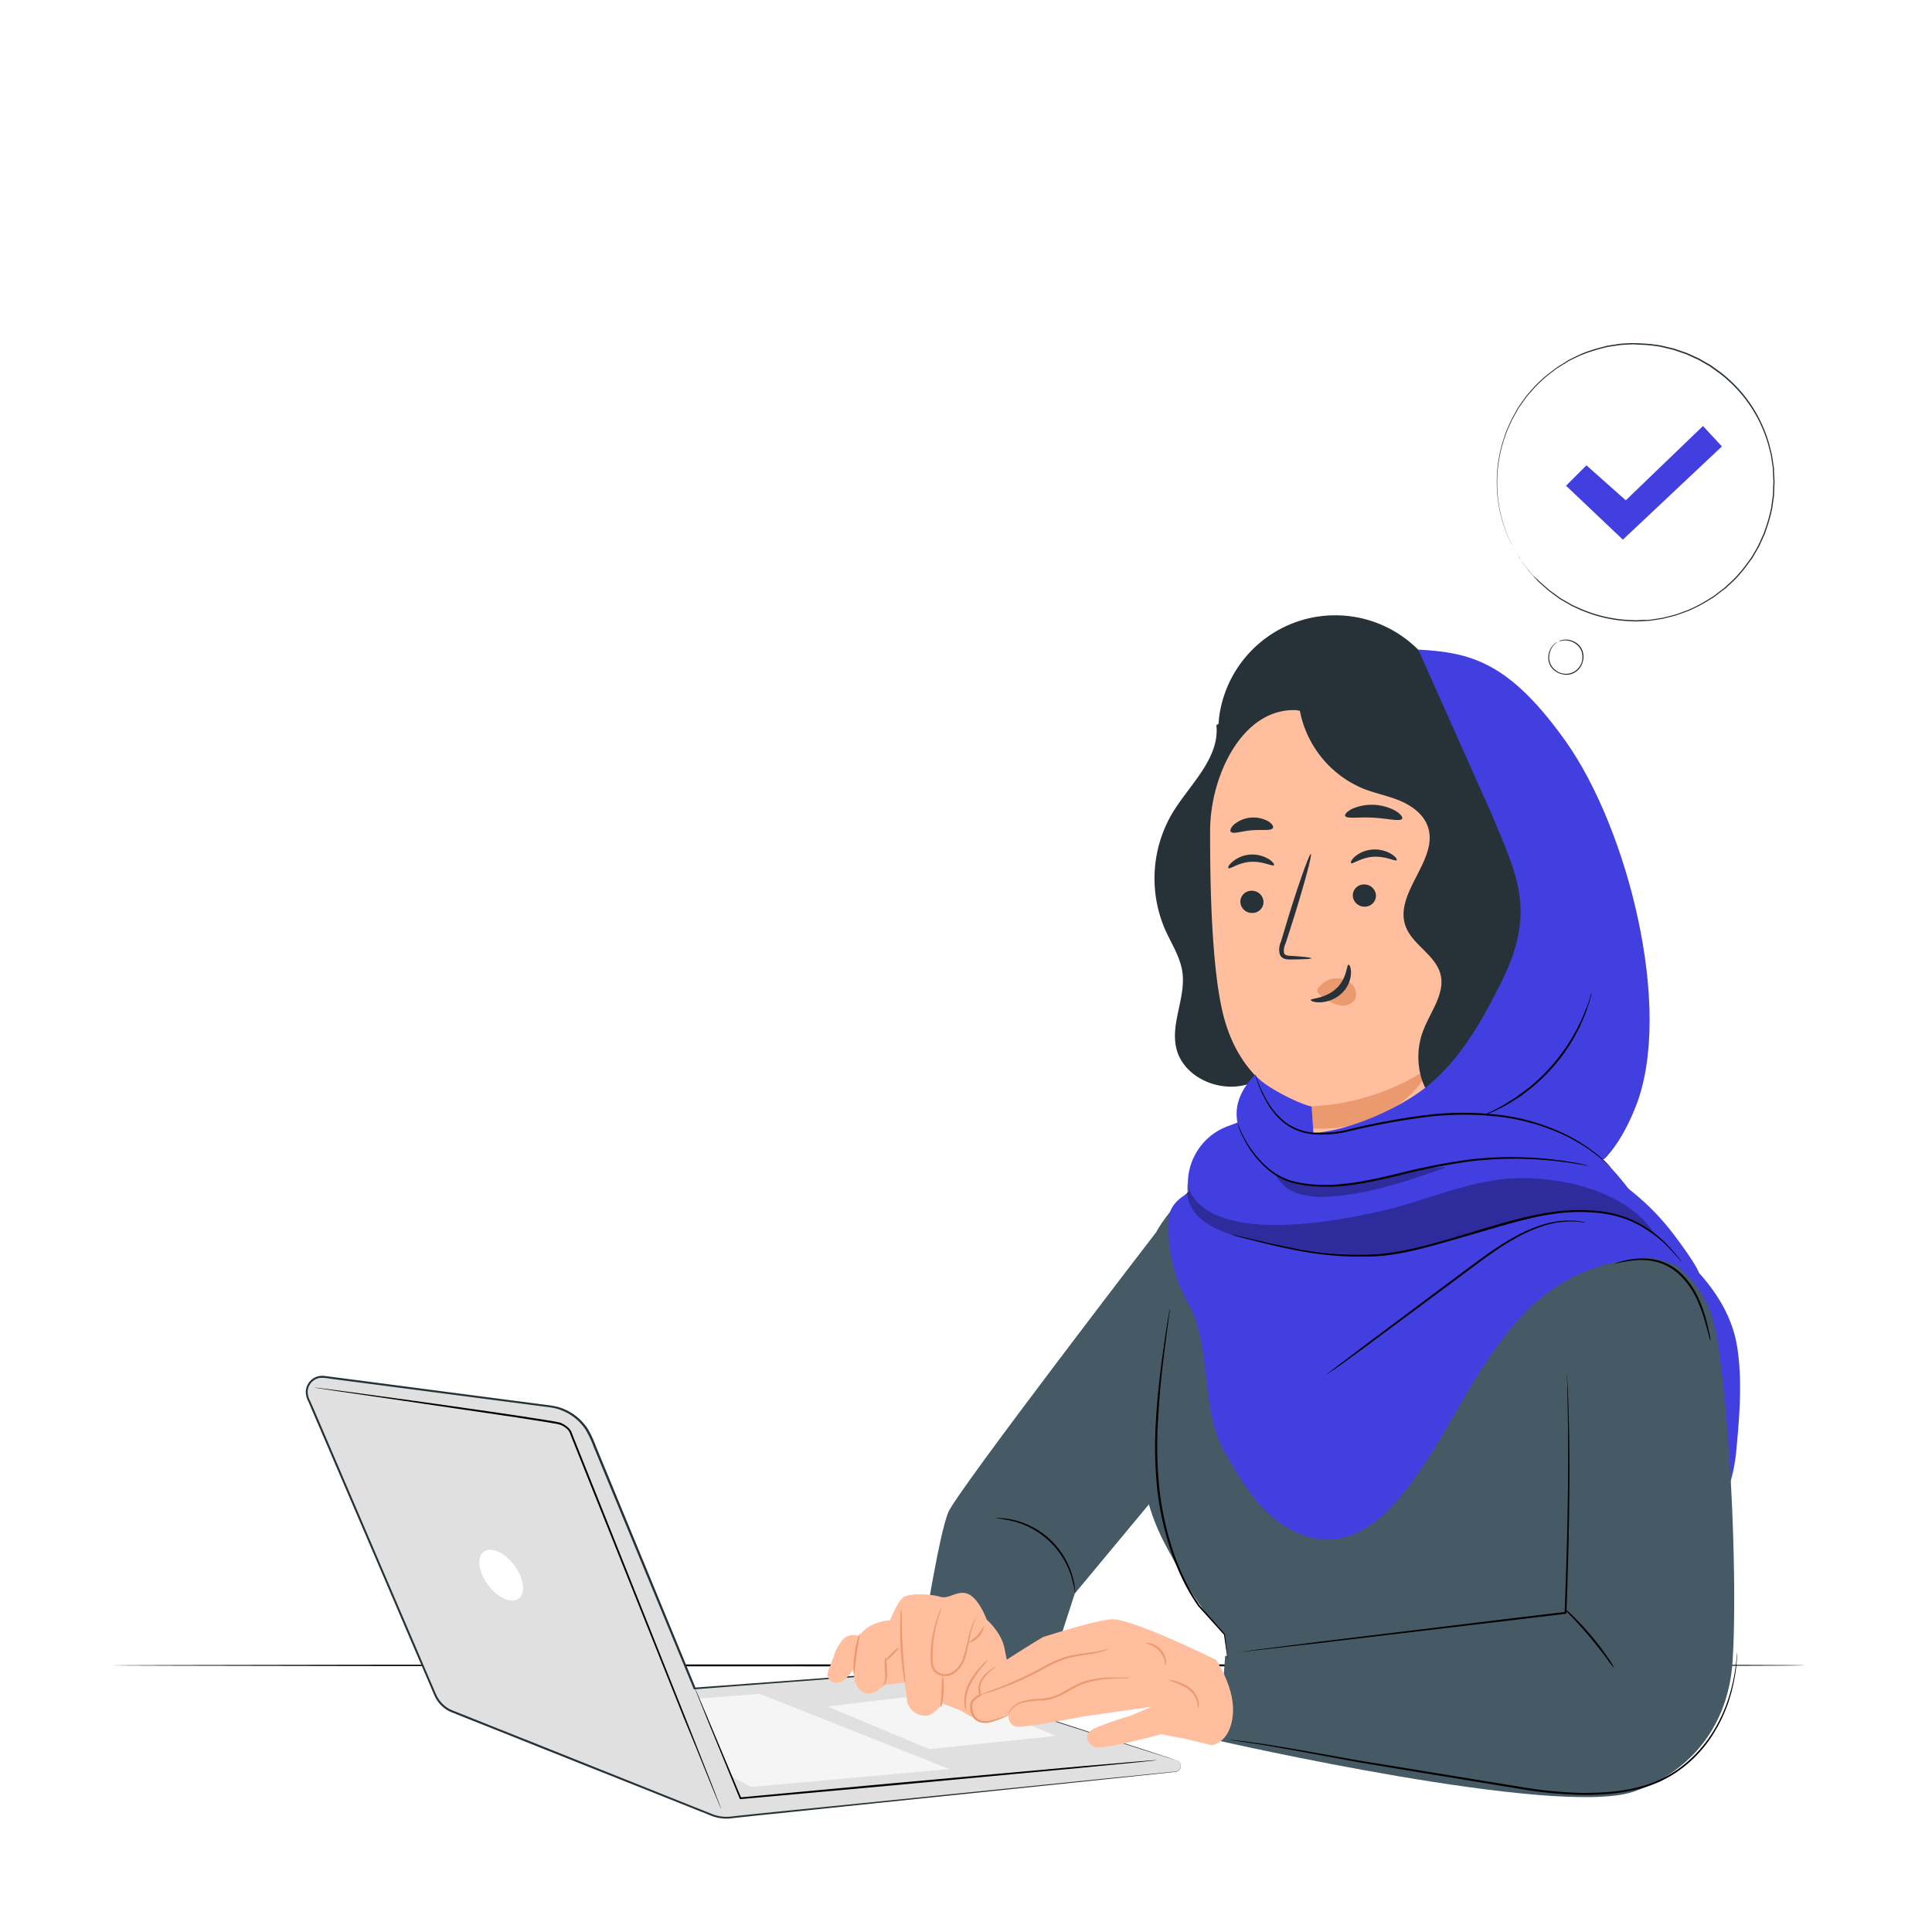 <svg class="animated" id="freepik_stories-online-test" xmlns="http://www.w3.org/2000/svg" viewBox="0 0 500 500" version="1.1" xmlns:xlink="http://www.w3.org/1999/xlink" xmlns:svgjs="http://svgjs.com/svgjs"><style>svg#freepik_stories-online-test:not(.animated) .animable {opacity: 0;}svg#freepik_stories-online-test.animated #freepik--Screen--inject-262 {animation: 1s 1 forwards cubic-bezier(.36,-0.01,.5,1.38) slideRight;animation-delay: 0s;}svg#freepik_stories-online-test.animated #freepik--speech-bubble--inject-262 {animation: 1.5s Infinite  linear floating;animation-delay: 0s;}            @keyframes slideRight {                0% {                    opacity: 0;                    transform: translateX(30px);                }                100% {                    opacity: 1;                    transform: translateX(0);                }            }                    @keyframes floating {                0% {                    opacity: 1;                    transform: translateY(0px);                }                50% {                    transform: translateY(-10px);                }                100% {                    opacity: 1;                    transform: translateY(0px);                }            }        .animator-hidden { display: none; }</style><g id="freepik--Table--inject-262" class="animable" style="transform-origin: 248.055px 431px;"><path d="M467.25,431c0,.14-98.15.26-219.18.26S28.86,431.09,28.86,431s98.13-.26,219.21-.26S467.25,430.8,467.25,431Z" id="el1li6y8hs5ce" class="animable" style="transform-origin: 248.055px 431px;"></path></g><g id="freepik--Screen--inject-262" class="animable animator-active animator-hidden" style="transform-origin: 210.045px 207.34px;"><rect x="81.59" y="77.23" width="256.81" height="260.52" style="fill: rgb(255, 255, 255); transform-origin: 209.995px 207.49px;" id="ellyn45u3kfie" class="animable"></rect><path d="M338.4,337.75s0-.12,0-.32,0-.52,0-.92c0-.81,0-2,0-3.6,0-3.18,0-7.87-.05-14,0-12.24-.07-30.18-.12-53-.05-45.57-.13-110.65-.23-188.68l.45.45-256.78.07h0l.52-.52c0,95.47,0,184.9-.07,260.51l-.45-.44,186.06.22,52.21.12,13.78.05,3.55,0h.9l.31,0h-1.16l-3.5,0-13.7.05-52.1.12-186.35.22h-.45v-.45c0-75.61,0-165-.07-260.51v-.52h.55l256.78.07h.46v.45c-.1,78.15-.18,143.32-.23,189-.06,22.78-.1,40.68-.12,52.9,0,6.08,0,10.75-.06,13.91,0,1.56,0,2.75,0,3.55v.89A1.71,1.71,0,0,1,338.4,337.75Z" style="fill: rgb(38, 50, 56); transform-origin: 210.045px 207.34px;" id="elouy1zynywp" class="animable"></path><path d="M101.75,119.72v6.91h-1.29V120.8H99v-1.08Z" id="elr1iuz5qkgp" class="animable" style="transform-origin: 100.375px 123.175px;"></path><path d="M103.08,125.88a.81.81,0,1,1,1.62,0,.81.81,0,1,1-1.62,0Z" id="el9vqde2ndme9" class="animable" style="transform-origin: 103.89px 125.88px;"></path><path d="M187.86,91.79a3.72,3.72,0,1,1,3.72,3.55A3.54,3.54,0,0,1,187.86,91.79Zm6.15,0a2.43,2.43,0,1,0-2.43,2.43A2.36,2.36,0,0,0,194,91.79Z" id="ellpk41r4h8k" class="animable" style="transform-origin: 191.576px 91.622px;"></path><path d="M202.8,88.34v6.91h-1.05l-3.81-4.68v4.68h-1.28V88.34h1.06L201.53,93V88.34Z" id="elm7zn7x2nqq" class="animable" style="transform-origin: 199.73px 91.795px;"></path><path d="M204.66,88.34h1.28v5.82h3.62v1.09h-4.9Z" id="el7st5phaxqmi" class="animable" style="transform-origin: 207.11px 91.795px;"></path><path d="M210.57,88.34h1.28v6.91h-1.28Z" id="elzxccs7oakh" class="animable" style="transform-origin: 211.21px 91.795px;"></path><path d="M219.86,88.34v6.91H218.8L215,90.57v4.68h-1.27V88.34h1.06L218.59,93V88.34Z" id="elmd8a3ftqeua" class="animable" style="transform-origin: 216.795px 91.795px;"></path><path d="M226.9,94.17v1.08h-5.19V88.34h5v1.07H223v1.8h3.34v1.05H223v1.91Z" id="elcn5cqyfivdj" class="animable" style="transform-origin: 224.305px 91.795px;"></path><path d="M232.45,89.42h-2.29V88.34H236v1.08h-2.29v5.83h-1.29Z" id="elcn41z40vn05" class="animable" style="transform-origin: 233.08px 91.795px;"></path><path d="M242.18,94.17v1.08H237V88.34h5v1.07h-3.76v1.8h3.33v1.05h-3.33v1.91Z" id="elvfgjv0h40g" class="animable" style="transform-origin: 239.59px 91.795px;"></path><path d="M243,94.52l.45-1a3.85,3.85,0,0,0,2.28.76c1.08,0,1.53-.39,1.53-.9,0-1.49-4.11-.51-4.11-3.08,0-1.12.89-2.06,2.79-2.06a4.34,4.34,0,0,1,2.3.61l-.41,1a3.79,3.79,0,0,0-1.9-.55c-1.07,0-1.5.42-1.5.94,0,1.47,4.09.51,4.09,3.05,0,1.11-.9,2-2.79,2A4.5,4.5,0,0,1,243,94.52Z" id="elj7502gp6nos" class="animable" style="transform-origin: 245.76px 91.767px;"></path><path d="M251.12,89.42h-2.29V88.34h5.86v1.08H252.4v5.83h-1.28Z" id="elgvvbs10gepk" class="animable" style="transform-origin: 251.76px 91.795px;"></path><path d="M133.75,150.08h-3.46l-.68,1.6h-1.32l3.11-6.91h1.26l3.12,6.91h-1.34Zm-.43-1-1.3-3-1.29,3Z" id="elcojw37l3bxu" class="animable" style="transform-origin: 132.035px 148.225px;"></path><circle cx="98.92" cy="92.43" r="2.81" id="elnikgcu8jh68" class="animable" style="transform-origin: 98.92px 92.43px;"></circle><circle cx="107.43" cy="92.43" r="2.81" id="elutjlvs4hvw8" class="animable" style="transform-origin: 107.43px 92.43px;"></circle><circle cx="115.94" cy="92.43" r="2.81" id="elo29w0y5x8x" class="animable" style="transform-origin: 115.94px 92.43px;"></circle><path d="M338.4,106.33c0,.14-57.2.26-127.75.26s-127.76-.12-127.76-.26,57.19-.26,127.76-.26S338.4,106.19,338.4,106.33Z" id="elsb3m6y3tgyp" class="animable" style="transform-origin: 210.645px 106.33px;"></path><path d="M310.32,125.65c0,.14-44.53.26-99.45.26s-99.47-.12-99.47-.26,44.53-.26,99.47-.26S310.32,125.5,310.32,125.65Z" id="el8rvbl6dwamj" class="animable" style="transform-origin: 210.86px 125.65px;"></path><path d="M188.16,132.41c0,.14-17,.26-38,.26s-38.06-.12-38.06-.26,17-.26,38.06-.26S188.16,132.26,188.16,132.41Z" id="el6jrq79ybmhm" class="animable" style="transform-origin: 150.13px 132.41px;"></path><path d="M123,152.77h-9.11v-9.11H123Zm-8.11-1H122v-7.11h-7.11Z" id="elwk6w7vtaptg" class="animable" style="transform-origin: 118.445px 148.215px;"></path><path d="M135.36,167.1c0,1.18-.93,1.87-2.71,1.87h-3.43v-6.91h3.23c1.66,0,2.55.7,2.55,1.8a1.65,1.65,0,0,1-.89,1.52A1.71,1.71,0,0,1,135.36,167.1Zm-4.86-4V165h1.82c.88,0,1.39-.31,1.39-.94s-.51-1-1.39-1Zm3.56,3.9c0-.69-.52-1-1.49-1H130.5v2h2.07C133.54,168,134.06,167.66,134.06,167Z" id="el4q09aamtg6b" class="animable" style="transform-origin: 132.291px 165.515px;"></path><path d="M123,170.07h-9.11V161H123Zm-8.11-1H122V162h-7.11Z" id="elznvl4k18w1b" class="animable" style="transform-origin: 118.445px 165.535px;"></path><path d="M128.72,182.81a3.74,3.74,0,0,1,6.44-2.4l-.83.78a2.44,2.44,0,0,0-1.85-.81,2.43,2.43,0,1,0,0,4.86,2.42,2.42,0,0,0,1.85-.82l.83.79a3.74,3.74,0,0,1-6.44-2.4Z" id="el5fsw07kqwlx" class="animable" style="transform-origin: 131.94px 182.81px;"></path><path d="M123,187.36h-9.11v-9.11H123Zm-8.11-1H122v-7.11h-7.11Z" id="eldbo593euh6m" class="animable" style="transform-origin: 118.445px 182.805px;"></path><path d="M129.22,196.65h3c2.24,0,3.77,1.38,3.77,3.45s-1.53,3.46-3.77,3.46h-3Zm3,5.82a2.37,2.37,0,1,0,0-4.73H130.5v4.73Z" id="elplfbmuz8z2s" class="animable" style="transform-origin: 132.605px 200.105px;"></path><path d="M123,204.66h-9.11v-9.11H123Zm-8.11-1H122v-7.11h-7.11Z" id="elu3tvihyfuc8" class="animable" style="transform-origin: 118.445px 200.105px;"></path><path d="M210.86,148.22c0,.14-15,.26-33.56.26s-33.57-.12-33.57-.26,15-.26,33.57-.26S210.86,148.07,210.86,148.22Z" id="elqzo7p2k9h9" class="animable" style="transform-origin: 177.295px 148.22px;"></path><path d="M303.26,165.51c0,.15-35.72.26-79.76.26s-79.77-.11-79.77-.26,35.71-.26,79.77-.26S303.26,165.37,303.26,165.51Z" id="elnwl0ou3ig9i" class="animable" style="transform-origin: 223.495px 165.51px;"></path><path d="M165.68,200.1c0,.14-4.91.26-11,.26s-11-.12-11-.26,4.91-.26,11-.26S165.68,200,165.68,200.1Z" id="elr554onqi3di" class="animable" style="transform-origin: 154.68px 200.1px;"></path><path d="M223.49,182.81c0,.14-17.85.26-39.88.26s-39.88-.12-39.88-.26,17.85-.26,39.88-.26S223.49,182.66,223.49,182.81Z" id="elmyec4n5n5l" class="animable" style="transform-origin: 183.61px 182.81px;"></path><path d="M102,224.72v1.08h-5.1v-.86l2.75-2.6c.67-.64.79-1.05.79-1.43,0-.64-.44-1-1.29-1a1.94,1.94,0,0,0-1.61.72l-.9-.69a3.19,3.19,0,0,1,2.62-1.15c1.5,0,2.47.76,2.47,2a2.79,2.79,0,0,1-1.14,2.18l-1.85,1.76Z" id="eldx6slp6imi" class="animable" style="transform-origin: 99.32px 222.293px;"></path><path d="M102.75,225.05a.81.81,0,1,1,1.62,0,.81.81,0,1,1-1.62,0Z" id="el11x56o98ytdr" class="animable" style="transform-origin: 103.56px 225.05px;"></path><path d="M131.33,249.25h-3.45l-.68,1.6h-1.33l3.11-6.91h1.27l3.12,6.91H132Zm-.42-1-1.3-3-1.3,3Z" id="elblu509mmkck" class="animable" style="transform-origin: 129.62px 247.395px;"></path><path d="M307.9,224.82c0,.14-44.53.26-99.45.26S109,225,109,224.82s44.52-.26,99.46-.26S307.9,224.68,307.9,224.82Z" id="elw6raj0al9xn" class="animable" style="transform-origin: 208.45px 224.82px;"></path><path d="M185.75,231.58c0,.14-17,.26-38.06.26s-38.06-.12-38.06-.26,17-.26,38.06-.26S185.75,231.43,185.75,231.58Z" id="elfh5odrg72i" class="animable" style="transform-origin: 147.69px 231.58px;"></path><path d="M120.54,252h-9.11v-9.11h9.11Zm-8.11-1h7.11v-7.11h-7.11Z" id="ely7i8mft6rbm" class="animable" style="transform-origin: 115.985px 247.445px;"></path><path d="M132.94,266.27c0,1.18-.93,1.87-2.7,1.87H126.8v-6.91H130c1.66,0,2.55.7,2.55,1.8a1.67,1.67,0,0,1-.89,1.52A1.7,1.7,0,0,1,132.94,266.27Zm-4.85-4v1.91h1.81c.89,0,1.39-.32,1.39-.95s-.5-1-1.39-1Zm3.56,3.9c0-.69-.52-1-1.49-1h-2.07v2h2.07C131.13,267.14,131.65,266.83,131.65,266.14Z" id="eldw2fk94t7g" class="animable" style="transform-origin: 129.871px 264.685px;"></path><path d="M120.54,269.24h-9.11v-9.11h9.11Zm-8.11-1h7.11v-7.11h-7.11Z" id="eltyh136dncvj" class="animable" style="transform-origin: 115.985px 264.685px;"></path><path d="M126.31,282a3.52,3.52,0,0,1,3.7-3.55,3.48,3.48,0,0,1,2.73,1.15l-.82.78a2.46,2.46,0,0,0-1.85-.81,2.43,2.43,0,1,0,0,4.86,2.43,2.43,0,0,0,1.85-.82l.82.79a3.73,3.73,0,0,1-6.43-2.4Z" id="el5wjx7vra85h" class="animable" style="transform-origin: 129.525px 282.003px;"></path><path d="M120.54,286.53h-9.11v-9.11h9.11Zm-8.11-1h7.11v-7.11h-7.11Z" id="elszy3t243j2i" class="animable" style="transform-origin: 115.985px 281.975px;"></path><path d="M126.8,295.82h3c2.24,0,3.77,1.38,3.77,3.46s-1.53,3.45-3.77,3.45h-3Zm3,5.83a2.38,2.38,0,1,0,0-4.74h-1.67v4.74Z" id="elyi1ejdiqsen" class="animable" style="transform-origin: 130.185px 299.275px;"></path><path d="M120.54,303.83h-9.11v-9.11h9.11Zm-8.11-1h7.11v-7.11h-7.11Z" id="el2ed22la17u" class="animable" style="transform-origin: 115.985px 299.275px;"></path><path d="M208.45,247.39c0,.14-15,.26-33.57.26s-33.57-.12-33.57-.26,15-.26,33.57-.26S208.45,247.25,208.45,247.39Z" id="eli8nzy4gn2f" class="animable" style="transform-origin: 174.88px 247.39px;"></path><path d="M300.84,264.68c0,.15-35.71.26-79.76.26s-79.77-.11-79.77-.26,35.71-.26,79.77-.26S300.84,264.54,300.84,264.68Z" id="el3crufz6dpx" class="animable" style="transform-origin: 221.075px 264.68px;"></path><path d="M163.27,299.27c0,.15-4.92.26-11,.26s-11-.11-11-.26,4.92-.26,11-.26S163.27,299.13,163.27,299.27Z" id="elo3grg38v3fr" class="animable" style="transform-origin: 152.27px 299.27px;"></path><path d="M221.08,282c0,.14-17.86.26-39.88.26s-39.89-.12-39.89-.26,17.86-.26,39.89-.26S221.08,281.83,221.08,282Z" id="elrl1buehm1f" class="animable" style="transform-origin: 181.195px 282px;"></path><path d="M285.66,323H244.49a12.63,12.63,0,0,1-12.63-12.64h0a12.63,12.63,0,0,1,12.63-12.63h41.17a12.63,12.63,0,0,1,12.63,12.63h0A12.63,12.63,0,0,1,285.66,323Z" style="fill: rgb(66, 63, 224); transform-origin: 265.075px 310.365px;" id="elcd0c4kmra5" class="animable"></path><path d="M254.77,307.36v6.87h-1.31L250,310.06v4.17h-1.57v-6.87h1.31l3.41,4.17v-4.17Z" style="fill: rgb(255, 255, 255); transform-origin: 251.6px 310.795px;" id="elue1g8ys4ac" class="animable"></path><path d="M261.71,313v1.28h-5.32v-6.87h5.19v1.28H258v1.49h3.19v1.23H258V313Z" style="fill: rgb(255, 255, 255); transform-origin: 259.05px 310.845px;" id="elnqge0fqbq2" class="animable"></path><path d="M267.23,314.23l-1.66-2.38-1.63,2.38h-1.82l2.54-3.49-2.41-3.38h1.8l1.58,2.23,1.55-2.23h1.72l-2.4,3.32,2.57,3.55Z" style="fill: rgb(255, 255, 255); transform-origin: 265.595px 310.795px;" id="el2qa8jjohsdi" class="animable"></path><path d="M271,308.66h-2.2v-1.3h6v1.3h-2.2v5.57H271Z" style="fill: rgb(255, 255, 255); transform-origin: 271.8px 310.795px;" id="ellouasywkmns" class="animable"></path><path d="M283.49,313.71a.51.51,0,0,1-.42-.23.5.5,0,0,1,.14-.69l3.19-2.13a.34.34,0,0,0,.16-.3.35.35,0,0,0-.17-.3l-3.16-1.87a.5.5,0,0,1,.51-.86l3.16,1.86a1.37,1.37,0,0,1,.06,2.31l-3.19,2.12A.51.51,0,0,1,283.49,313.71Z" style="fill: rgb(255, 255, 255); transform-origin: 285.276px 310.487px;" id="elf8tllw538xd" class="animable"></path><path d="M112.76,169.91c-.3-.3,1.63-2.73,4.32-5.43s5.12-4.62,5.43-4.32-1.63,2.74-4.32,5.43S113.07,170.22,112.76,169.91Z" style="fill: rgb(66, 63, 224); transform-origin: 117.636px 165.036px;" id="el94pb0m9kowt" class="animable"></path><path d="M124.17,170.86c-.3.31-2.89-1.79-5.78-4.68s-5-5.47-4.68-5.78,2.9,1.79,5.78,4.68S124.48,170.56,124.17,170.86Z" style="fill: rgb(66, 63, 224); transform-origin: 118.939px 165.63px;" id="elznhho5mn2vb" class="animable"></path><path d="M110.57,252.44c-.31-.31,1.63-2.74,4.32-5.43s5.12-4.62,5.43-4.32-1.63,2.73-4.33,5.43S110.87,252.74,110.57,252.44Z" style="fill: rgb(66, 63, 224); transform-origin: 115.445px 247.565px;" id="eljqsdf13npe" class="animable"></path><path d="M122,253.39c-.31.3-2.89-1.79-5.78-4.68s-5-5.48-4.68-5.78,2.89,1.79,5.78,4.68S122.28,253.08,122,253.39Z" style="fill: rgb(66, 63, 224); transform-origin: 116.767px 248.16px;" id="el5ffmjfniq66" class="animable"></path></g><g id="freepik--Character--inject-262" class="animable" style="transform-origin: 264.737px 314.947px;"><path d="M304.52,455.54,234.31,433a1.62,1.62,0,0,0-.58-.07l-54,4c-9.49-23-21.38-51.75-26.79-64.88A13.29,13.29,0,0,0,142.36,364l-58.48-7.64a4,4,0,0,0-4.17,5.52l32.93,76.79a8,8,0,0,0,4.7,4.4l66.89,26.69a9.93,9.93,0,0,0,4.82.64l4.28-.47h0c14.82-1.55,88-9,110.89-11.4A1.52,1.52,0,0,0,304.52,455.54Z" style="fill: rgb(224, 224, 224); transform-origin: 192.53px 413.398px;" id="elryka08lr8cs" class="animable"></path><path d="M304.52,455.54a1.55,1.55,0,0,1,1,1,1.58,1.58,0,0,1-.49,1.67,1.82,1.82,0,0,1-1.1.38l-1.32.14-16.43,1.74-60.44,6.29-20,2.08-10.65,1.1-5.47.59a10.59,10.59,0,0,1-5.61-.65l-44.74-17.82-11.95-4.77-6.09-2.42-3.07-1.22c-.51-.22-1-.4-1.55-.63a7.82,7.82,0,0,1-1.48-.86,8.44,8.44,0,0,1-2.28-2.55c-.56-1-.92-2.05-1.38-3.08l-2.67-6.21q-2.69-6.24-5.41-12.61c-7.27-17-14.81-34.52-22.52-52.5l-1.06-2.47a5.49,5.49,0,0,1-.67-2.68,4.28,4.28,0,0,1,3.49-3.95c.23-.05.47,0,.71-.07l.69.05,1.32.18,2.63.34,5.24.68L113.9,360l20.2,2.64,5,.65c1.65.25,3.3.36,5,.75a13.65,13.65,0,0,1,8,5.72,26.33,26.33,0,0,1,2.09,4.44q.92,2.24,1.84,4.46l3.63,8.81,7.08,17.16c4.62,11.22,9.07,22,13.3,32.26l-.22-.14,52.62-3.89,1.46-.11a2.07,2.07,0,0,1,.77.14l.69.23L238,434l5.32,1.71L253.35,439l17.7,5.71,24.75,8,6.5,2.13c1.47.48,2.22.74,2.22.74s-.76-.22-2.24-.68l-6.52-2.06L271,444.9l-17.71-5.66L243.19,436l-5.32-1.7-2.73-.87a5.22,5.22,0,0,0-1.34-.35l-1.46.11-52.61,4h-.15l-.07-.15c-4.24-10.25-8.69-21-13.33-32.24l-7.09-17.16q-1.8-4.36-3.64-8.81c-.61-1.48-1.23-3-1.84-4.46a26.24,26.24,0,0,0-2.05-4.35,13.12,13.12,0,0,0-7.67-5.5c-1.56-.38-3.24-.5-4.88-.74l-5-.65-20.21-2.63-20.68-2.7-5.25-.68-2.63-.35a9.39,9.39,0,0,0-2.56-.16,3.77,3.77,0,0,0-3.06,3.47,4.94,4.94,0,0,0,.63,2.45L81.34,365l22.51,52.51q2.73,6.36,5.4,12.61c.9,2.08,1.78,4.15,2.67,6.21.45,1,.84,2.1,1.36,3a7.76,7.76,0,0,0,2.14,2.39,7.42,7.42,0,0,0,1.39.81c.48.21,1,.4,1.52.61l3.07,1.23,6.08,2.43,12,4.77,44.72,17.87a10.09,10.09,0,0,0,5.4.63l5.48-.59,10.65-1.08,20-2,60.46-6.13,16.44-1.65,1.32-.12a1.79,1.79,0,0,0,1.06-.35,1.52,1.52,0,0,0,.49-1.59,1.4,1.4,0,0,0-.64-.84C304.64,455.59,304.52,455.55,304.52,455.54Z" style="fill: rgb(38, 50, 56); transform-origin: 192.365px 413.348px;" id="eldifkxl3kf36" class="animable"></path><polygon points="214.16 441.64 240.49 452.66 273.3 449.24 245.71 437.85 214.16 441.64" style="fill: rgb(245, 245, 245); transform-origin: 243.73px 445.255px;" id="elqkkv2vljurs" class="animable"></polygon><polygon points="194.31 462.47 245.71 457.83 196.63 438.37 180.85 439.56 189.19 459.68 194.31 462.47" style="fill: rgb(245, 245, 245); transform-origin: 213.28px 450.42px;" id="elgraddlbdax" class="animable"></polygon><path d="M299.43,455.51l-.35.06-1.05.13-4,.41-14.86,1.45-49,4.57-38.52,3.48-.16,0-.06-.15-8.53-20.81-2.34-5.82q-.39-1-.6-1.53a5.2,5.2,0,0,1-.19-.54s.09.17.25.51l.66,1.51,2.45,5.77c2.1,5,5.1,12.15,8.7,20.75l-.22-.14,38.51-3.57,49.05-4.42L294,455.91l4-.32,1.05-.07Z" id="eltg6qbqupb6" class="animable" style="transform-origin: 239.6px 451.185px;"></path><path d="M81.41,359.14l.44,0,1.3.15,5,.65,18.34,2.5c7.74,1.08,17,2.38,27.19,3.89l7.84,1.21,2,.34c.33.05.68.13,1,.21.17,0,.35.07.52.12a6.69,6.69,0,0,1,2.25,1.49,3.1,3.1,0,0,1,.61.95l.39,1c2.09,5.22,4.25,10.63,6.47,16.16,8.84,22.15,16.83,42.21,22.63,56.75,2.87,7.25,5.19,13.13,6.81,17.21.78,2,1.39,3.6,1.82,4.7.2.52.35.92.46,1.22a3.07,3.07,0,0,1,.14.42,4.09,4.09,0,0,1-.19-.4l-.51-1.21-1.91-4.65c-1.65-4.08-4-9.93-7-17.16L154.33,388c-2.22-5.53-4.38-10.94-6.47-16.16l-.39-1a2.65,2.65,0,0,0-.51-.8,4.91,4.91,0,0,0-1.59-1.15,4.47,4.47,0,0,0-.46-.19l-.48-.12c-.32-.07-.64-.14-1-.19l-2-.35-7.84-1.23-27.16-4-18.32-2.67-5-.74-1.29-.21Z" id="elw9tbwrjf1" class="animable" style="transform-origin: 134.015px 413.625px;"></path><path d="M133.1,405.11c2.5,3.35,3,7.2,1.13,8.6s-5.43-.17-7.93-3.52-3-7.19-1.13-8.6S130.6,401.77,133.1,405.11Z" style="fill: rgb(255, 255, 255); transform-origin: 129.7px 407.649px;" id="elr3civuv8j0h" class="animable"></path><path d="M449.48,348c-3.35-19-24.36-30.45-31.3-36.77l10.43,13.95a227.66,227.66,0,0,1,6,67.32c-.14,2.47.13,5.8,1.89,6.15a2.45,2.45,0,0,0,1.76-.55c6.16-3.95,10.16-13,11.05-22.32S451,356.79,449.48,348Z" style="fill: rgb(66, 63, 224); transform-origin: 434.257px 354.944px;" id="el30nhnpd0wvl" class="animable"></path><path d="M434.1,326.72c-1-1.91-.59-8-6-1.64l-.35-2.38L394.32,297l-74.51,3.87c-7.15.45-17.89,12.83-20.57,18-2.2,19.23-2.64,36.3-2.64,36.3s-2.56,21.38,0,31.49,5.59,13.76,9.55,21.62A67.45,67.45,0,0,0,316.89,423l3.48,27,77.84,7,35.63-2s-3.19-53.25-3.19-54.19c0-.44,4.45-10.72,9.23-21.63C448,360.51,443.42,344.74,434.1,326.72Z" style="fill: rgb(69, 90, 100); transform-origin: 369.773px 377px;" id="elzs3bea8pzlg" class="animable"></path><path d="M238.62,423.57c.39,0,4.28-26.29,6.83-32.26,2.4-5.63,53.79-72.45,53.79-72.45l12.1,39-5.19,20.86-28,33.69-7.91,24.42Z" style="fill: rgb(69, 90, 100); transform-origin: 274.98px 377.845px;" id="elmrjqex1aki" class="animable"></path><path d="M444.46,346.7c-3.69-23.39-21.91-22.37-21.91-22.37l-18.11,31.51V421l-87.37,7.56-1.62,21.94s87.05,19.9,107.16,13.23c13.31-4.41,24.55-15.54,25.78-33.73S448.16,370.1,444.46,346.7Z" style="fill: rgb(69, 90, 100); transform-origin: 382.134px 394.71px;" id="ell7t7fwvzxt" class="animable"></path><path d="M278.24,412.37a42.25,42.25,0,0,0-1-4.42A21.3,21.3,0,0,0,262,393.64a42.9,42.9,0,0,0-4.48-.76,5.22,5.22,0,0,1,1.24,0,18.56,18.56,0,0,1,3.33.44,20.72,20.72,0,0,1,15.45,14.56,18.16,18.16,0,0,1,.64,3.3A4.82,4.82,0,0,1,278.24,412.37Z" id="elvf5jf61wgzp" class="animable" style="transform-origin: 267.887px 402.607px;"></path><path d="M320.06,427.66a2.41,2.41,0,0,1,.38-.07l1.11-.16,4.28-.57,15.77-2,52-6.32,11.56-1.38-.23.25c.67-17.72,1-33.34.88-44.53,0-5.59-.12-10.08-.19-13.17,0-1.52-.07-2.71-.09-3.54v-.92c0-.21,0-.31,0-.32a1.64,1.64,0,0,1,0,.32c0,.23,0,.53.06.91,0,.84.1,2,.17,3.55.13,3.08.27,7.57.35,13.17.18,11.19-.06,26.83-.71,44.54v.22l-.22,0-11.56,1.39-52.05,6.17-15.78,1.81-4.3.46-1.12.11Z" id="ells1rfjh18ot" class="animable" style="transform-origin: 363.114px 391.295px;"></path><path d="M449.58,427.66a2,2,0,0,1,0,.4c0,.28,0,.67-.06,1.16a41.92,41.92,0,0,1-.51,4.45,46.32,46.32,0,0,1-1.71,6.89,39.78,39.78,0,0,1-4.08,8.46,33.38,33.38,0,0,1-7.67,8.42,30.53,30.53,0,0,1-11.76,5.61,50.46,50.46,0,0,1-7,1.17,71.73,71.73,0,0,1-7.38.28A106.12,106.12,0,0,1,394,463.06l-29.51-4.85-12.87-2.14L340.41,454c-6.83-1.28-12.37-2.25-16.21-2.83l-4.43-.65-1.15-.16a1.76,1.76,0,0,1-.39-.08l.39,0,1.16.12c1,.11,2.52.28,4.45.55,3.85.52,9.4,1.44,16.25,2.67l11.19,2,12.88,2.09,29.51,4.82A105.44,105.44,0,0,0,409.42,464c2.5,0,4.94-.07,7.33-.26a49.21,49.21,0,0,0,6.92-1.14,30.17,30.17,0,0,0,11.62-5.5,33.2,33.2,0,0,0,7.62-8.27,39.92,39.92,0,0,0,4.11-8.36,47.8,47.8,0,0,0,1.79-6.82c.33-1.91.53-3.41.6-4.43l.12-1.16A2.94,2.94,0,0,1,449.58,427.66Z" id="eljipq51c54p" class="animable" style="transform-origin: 383.91px 446.083px;"></path><path d="M317.7,429.27a2,2,0,0,1-.08-.41c-.05-.31-.12-.72-.19-1.22-.16-1.12-.39-2.68-.67-4.66l0,.07-6.62-7.33h0a50.42,50.42,0,0,1-3.49-5.76,65.43,65.43,0,0,1-3.06-7,77.17,77.17,0,0,1-4-16.71,104,104,0,0,1-.43-18.59c.31-5.7.9-10.82,1.46-15.1s1.09-7.73,1.47-10.12l.45-2.74c.05-.29.09-.52.13-.71a.81.81,0,0,1,.06-.24,1.08,1.08,0,0,1,0,.24c0,.2,0,.43-.08.72-.09.68-.2,1.6-.35,2.76-.32,2.39-.79,5.85-1.31,10.14S300,362,299.69,367.7a106.74,106.74,0,0,0,.46,18.49,78.28,78.28,0,0,0,3.92,16.62,64.44,64.44,0,0,0,3,6.93,51.8,51.8,0,0,0,3.41,5.74l0,0,6.53,7.42,0,0v0l.54,4.67c.05.51.09.92.13,1.23A1.33,1.33,0,0,1,317.7,429.27Z" id="eljlgfi91m51e" class="animable" style="transform-origin: 308.322px 384.01px;"></path><path d="M417.75,431.7a20.2,20.2,0,0,1-1.81-2.33c-1.09-1.47-2.62-3.47-4.41-5.6s-3.48-4-4.73-5.32a20.92,20.92,0,0,1-2-2.2,13.89,13.89,0,0,1,2.24,1.94,64.83,64.83,0,0,1,4.87,5.25,67.85,67.85,0,0,1,4.31,5.71A14.72,14.72,0,0,1,417.75,431.7Z" id="el5ku1sn7eeup" class="animable" style="transform-origin: 411.275px 423.975px;"></path><path d="M260,426.78c-.74-4.27-4.63-7.6-4.63-7.6s-1.86-5.2-4.64-6.57-5,1.37-7.42.63-7.61-.93-9.28,0-3.71,6.12-3.71,6.12a11.28,11.28,0,0,0-4.82,1.3,9.11,9.11,0,0,0-3.19,2.74,3.84,3.84,0,0,0-4.24,1,11.35,11.35,0,0,0-2.23,4.06L214.52,432a3.62,3.62,0,0,0-.34,1.73,2.21,2.21,0,0,0,2.12,1.76A3.62,3.62,0,0,0,219,434.3a12.42,12.42,0,0,0,1.79-2.23l.33,2.32s.55,3.67,3.52,3.89c2.05.16,4.27-2.22,4.27-2.22l5.19-.56.74,5.19a4.94,4.94,0,0,0,4.83,3.34c1.86,0,4.26-3.15,4.26-3.15l4.83,1.85s5.56,3.9,8.16,2.6a3.59,3.59,0,0,0,1.86-4.08,14.12,14.12,0,0,0,2.59-4.27C262.07,434.76,260.78,431.05,260,426.78Z" style="fill: rgb(255, 190, 157); transform-origin: 237.873px 428.908px;" id="elc9zk296qjjt" class="animable"></path><path d="M221,433.5a18.55,18.55,0,0,1,.19-5.51,18.19,18.19,0,0,1,1.34-5.34c.14,0-.41,2.43-.83,5.42S221.19,433.5,221,433.5Z" style="fill: rgb(235, 153, 110); transform-origin: 221.715px 428.075px;" id="elcrwi33ime8p" class="animable"></path><path d="M229.11,428.62a14.83,14.83,0,0,1,.44,3.86,6.64,6.64,0,0,1-.28,2.79c-.29.7-.7,1-.73.92s.21-.39.38-1a8.73,8.73,0,0,0,.11-2.65A14.38,14.38,0,0,1,229.11,428.62Z" style="fill: rgb(235, 153, 110); transform-origin: 229.065px 432.411px;" id="elyzqnl8kro0c" class="animable"></path><path d="M232.57,426.41c.1.1-.58,1-1.53,1.92s-1.79,1.66-1.9,1.56.58-1,1.53-1.92S232.47,426.31,232.57,426.41Z" style="fill: rgb(235, 153, 110); transform-origin: 230.854px 428.15px;" id="elb05huogv5mo" class="animable"></path><path d="M233.26,416.43a18.38,18.38,0,0,1,.12,2.82c0,1.75.07,4.15.21,6.8s.35,5.05.5,6.79a16.19,16.19,0,0,1,.18,2.82,13.61,13.61,0,0,1-.54-2.78c-.25-1.73-.51-4.13-.66-6.8s-.13-5.08-.06-6.83A13.65,13.65,0,0,1,233.26,416.43Z" style="fill: rgb(235, 153, 110); transform-origin: 233.616px 426.045px;" id="el03gfsmcarkbu" class="animable"></path><path d="M252.72,418.42s-.22.5-.57,1.4a26.31,26.31,0,0,0-1.16,3.92c-.18.86-.37,1.79-.58,2.78a18.62,18.62,0,0,1-.88,3.18,7.18,7.18,0,0,1-2.11,3,4.35,4.35,0,0,1-3.84.95,3.42,3.42,0,0,1-1.8-1.06,3.66,3.66,0,0,1-.81-1.85,18.85,18.85,0,0,1-.07-3.66,31.16,31.16,0,0,1,.94-6.06,28.21,28.21,0,0,1,1.32-3.92c.19-.45.34-.79.46-1a1.46,1.46,0,0,1,.2-.34,11.3,11.3,0,0,1-.47,1.43,35.22,35.22,0,0,0-1.15,3.93,33.33,33.33,0,0,0-.82,6,19.15,19.15,0,0,0,.09,3.54,3.22,3.22,0,0,0,.7,1.6,3,3,0,0,0,1.53.9,3.86,3.86,0,0,0,3.4-.85,6.91,6.91,0,0,0,2-2.8,53,53,0,0,0,1.55-5.87,21.54,21.54,0,0,1,1.32-3.91,9.09,9.09,0,0,1,.53-1C252.62,418.52,252.7,418.41,252.72,418.42Z" style="fill: rgb(235, 153, 110); transform-origin: 246.781px 424.762px;" id="elshrjw6di99c" class="animable"></path><path d="M254.68,420.67a5.27,5.27,0,0,1-4.27,4.52,21.42,21.42,0,0,0,2.49-1.92A21.16,21.16,0,0,0,254.68,420.67Z" style="fill: rgb(235, 153, 110); transform-origin: 252.545px 422.93px;" id="el3vlwmt10xc3" class="animable"></path><path d="M243.94,433.6a12.32,12.32,0,0,1,.25,4.24,19.18,19.18,0,0,1-.53,3.74l0,.07h0a.28.28,0,0,1-.4-.18c0-.1,0-.14,0-.14s0,.05.07.09.14.08.17,0l-.06.08c0-.68.15-2.1.24-3.74A29.63,29.63,0,0,1,243.94,433.6Z" style="fill: rgb(235, 153, 110); transform-origin: 243.765px 437.641px;" id="elyeuqwbdxoq" class="animable"></path><path d="M255.71,429.46a9.85,9.85,0,0,1-1.36,1.76,25.55,25.55,0,0,0-3,4.32,11.43,11.43,0,0,0-1.4,5c0,1.35.23,2.17.14,2.19a4.55,4.55,0,0,1-.51-2.19,10.49,10.49,0,0,1,1.31-5.25,20.13,20.13,0,0,1,3.24-4.32A8.6,8.6,0,0,1,255.71,429.46Z" style="fill: rgb(235, 153, 110); transform-origin: 252.644px 436.095px;" id="elghdf2iwmbli" class="animable"></path><path d="M253.66,438.68a5.51,5.51,0,0,1,2.28-6.08c3.49-2.48,13.94-9,14.16-9s12.27-4,17.34-4.52,27.26,10.5,27.26,10.5,5.15,7.42,4.32,14.54-5.47,7.53-5.47,7.53l-6.44-1.57-6.64-1.27s-14.69,4.09-17,3.34-3.11-3.26-.61-4.62,9.69-3.49,9.69-3.49l5.53-2.34-18,2.57s-15.22,3-17,2.58-2.05-1.75-2.2-3c0,0-6.13,3-7.95,1.36S250.31,440,253.66,438.68Z" style="fill: rgb(255, 190, 157); transform-origin: 285.233px 435.652px;" id="elfrx4qfclzbu" class="animable"></path><path d="M292.51,434.3a6.26,6.26,0,0,1-1.35.07c-.86,0-2.11,0-3.65.1a28.55,28.55,0,0,0-5.33.75,17.14,17.14,0,0,0-3,1.07c-1,.46-2,1-3,1.6A23.12,23.12,0,0,1,273,439.4a11.64,11.64,0,0,1-3.19.69,24.15,24.15,0,0,0-5.34.6,6.05,6.05,0,0,0-2.9,2,8.54,8.54,0,0,0-.67,1.15s0-.13.06-.35a3.63,3.63,0,0,1,.44-.91,5.93,5.93,0,0,1,2.95-2.23,22.49,22.49,0,0,1,5.42-.73,14.59,14.59,0,0,0,6.12-2.17c1-.57,2-1.15,3.06-1.62a17,17,0,0,1,3.07-1.06,24.82,24.82,0,0,1,5.43-.65c1.56,0,2.81,0,3.68.06A7.4,7.4,0,0,1,292.51,434.3Z" style="fill: rgb(235, 153, 110); transform-origin: 276.705px 438.98px;" id="elztir4j8ff6s" class="animable"></path><path d="M287.07,426.71a1.71,1.71,0,0,1-.33.17c-.21.1-.54.23-1,.38a26.2,26.2,0,0,1-3.75.86c-1.59.28-3.51.49-5.55,1a29,29,0,0,0-6.29,2.75,76.92,76.92,0,0,1-11.52,5.22c-1.52.54-2.77.94-3.64,1.2a7.37,7.37,0,0,1-1.36.35,7.15,7.15,0,0,1,1.3-.54l3.57-1.36a90.68,90.68,0,0,0,11.4-5.33,28.27,28.27,0,0,1,6.42-2.76,50.5,50.5,0,0,1,5.62-.94,33.69,33.69,0,0,0,3.74-.69A12.77,12.77,0,0,1,287.07,426.71Z" style="fill: rgb(235, 153, 110); transform-origin: 270.35px 432.675px;" id="el0we0untgkt0f" class="animable"></path><path d="M301.68,431a6.9,6.9,0,0,1-.29-1.2,6,6,0,0,0-3.7-4.13,7.34,7.34,0,0,1-1.16-.42c0-.06.5-.12,1.28.07a5.46,5.46,0,0,1,2.63,1.61,5.4,5.4,0,0,1,1.31,2.79A2.19,2.19,0,0,1,301.68,431Z" style="fill: rgb(235, 153, 110); transform-origin: 299.172px 428.096px;" id="ell1y5lmivqbb" class="animable"></path><path d="M310,442.23a15,15,0,0,0-.15-1.68,6,6,0,0,0-2.18-3.26,13.59,13.59,0,0,0-3.61-1.87,6.32,6.32,0,0,1-1.6-.67,5.1,5.1,0,0,1,1.71.32,11.21,11.21,0,0,1,3.83,1.81,5.78,5.78,0,0,1,2.21,3.61A2.47,2.47,0,0,1,310,442.23Z" style="fill: rgb(235, 153, 110); transform-origin: 306.371px 438.49px;" id="eldjacgzvgbmo" class="animable"></path><path d="M260.94,443.83a2.7,2.7,0,0,1-.87.52,19.62,19.62,0,0,1-2.58,1,14.09,14.09,0,0,1-1.86.51,4.93,4.93,0,0,1-2.26-.23,3.12,3.12,0,0,1-1.82-1.76,4.76,4.76,0,0,1-.48-2.66,2.82,2.82,0,0,1,1-1.76,6.44,6.44,0,0,1,1.53-1l-.13.3a5,5,0,0,1,.26-3.76,7.73,7.73,0,0,1,1.89-2.29,11.67,11.67,0,0,1,1.58-1.11,2.11,2.11,0,0,1,.63-.31c.05.07-.81.57-2,1.65a8,8,0,0,0-1.72,2.25,4.61,4.61,0,0,0-.16,3.43l.06.19-.19.1c-.94.49-2.07,1.21-2.18,2.39a4.39,4.39,0,0,0,.42,2.37,2.64,2.64,0,0,0,1.52,1.52,4.58,4.58,0,0,0,2,.26,17.39,17.39,0,0,0,1.82-.43c1.11-.31,2-.62,2.6-.84A4.73,4.73,0,0,1,260.94,443.83Z" style="fill: rgb(235, 153, 110); transform-origin: 255.991px 438.591px;" id="elj9yrvxysr4" class="animable"></path><path d="M338.42,241.54c-2.17-21.66-6.76-43.22-5.81-65L314.8,187.66c.89,8.62-6.86,15.3-11.35,22.7a33.24,33.24,0,0,0-1.93,30.19c1.6,3.6,3.87,7,4.46,10.9,1,6.58-3.07,13.27-1.57,19.76,1.72,7.47,10.86,11.57,18.23,9.47s12.65-9,14.82-16.31S339.18,249.17,338.42,241.54Z" style="fill: rgb(38, 50, 56); transform-origin: 318.916px 228.884px;" id="elwxmduy6zzy" class="animable"></path><path d="M315.76,184a30.32,30.32,0,0,1,50-17.06c3.25,2.91,5.91,6.54,9.67,8.75,4.25,2.49,4.8,1.65,9.48,3.16s13.85,13.73,14,18.65l3.64,21.4c.12,5.05-6.18,8.3-11.06,7s-8.32-5.61-11.12-9.83-5.46-8.79-9.77-11.44c-7.15-4.39-16.33-2.15-24.43,0s-17.51,4-24.25-1C316.16,199.28,314.44,191.08,315.76,184Z" style="fill: rgb(38, 50, 56); transform-origin: 358.946px 192.712px;" id="elr3vzets9n1s" class="animable"></path><path d="M313.18,215c0-14.08,8.29-31.85,22.35-31.21l44.3,8.4a8.23,8.23,0,0,1,7.86,7.9l1.67,105.5.3,0s-15.39,38.7-44.79,31.44c-5.83-1.44-1.52-15.95-3.06-22.31l-.29.06c-.06-.77-.11-1.48-.17-2.21a69.14,69.14,0,0,1-1.07-14.43h0c-.61-8.49-.82-12-.82-11.89s-18.1-1.9-23.22-25.05C313.7,249.74,313.13,230.65,313.18,215Z" style="fill: rgb(255, 190, 157); transform-origin: 351.419px 260.855px;" id="elp0janrmhpsh" class="animable"></path><path d="M321,233.42a3,3,0,0,0,3.07,2.85,2.87,2.87,0,0,0,2.93-2.89,3,3,0,0,0-3.07-2.85A2.87,2.87,0,0,0,321,233.42Z" style="fill: rgb(38, 50, 56); transform-origin: 324px 233.4px;" id="el65wvg4d5idy" class="animable"></path><path d="M317.91,224.67c.39.37,2.56-1.45,5.79-1.63s5.69,1.28,6,.87c.17-.19-.26-.87-1.33-1.56a8.23,8.23,0,0,0-4.85-1.18A7.91,7.91,0,0,0,319,223C318,223.78,317.71,224.51,317.91,224.67Z" style="fill: rgb(38, 50, 56); transform-origin: 323.793px 222.935px;" id="elr8lznp1v25h" class="animable"></path><path d="M350.1,231.79a3,3,0,0,0,3.07,2.85,2.87,2.87,0,0,0,2.93-2.89A3,3,0,0,0,353,228.9,2.87,2.87,0,0,0,350.1,231.79Z" style="fill: rgb(38, 50, 56); transform-origin: 353.1px 231.77px;" id="ell1hyr9ylfm" class="animable"></path><path d="M349.66,223.37c.39.36,2.56-1.45,5.79-1.64s5.69,1.29,6,.87c.16-.19-.25-.87-1.33-1.56a8.3,8.3,0,0,0-4.85-1.18,8,8,0,0,0-4.58,1.79C349.76,222.47,349.46,223.2,349.66,223.37Z" style="fill: rgb(38, 50, 56); transform-origin: 355.542px 221.629px;" id="el8zivzmgvj8n" class="animable"></path><path d="M339.39,248c0-.19-2-.41-5.3-.63-.83,0-1.62-.16-1.79-.71a4.23,4.23,0,0,1,.4-2.48c.66-2,1.34-4.17,2.06-6.41,2.85-9.14,4.85-16.63,4.48-16.74s-3,7.2-5.82,16.33l-1.95,6.46a4.7,4.7,0,0,0-.23,3.25,2.06,2.06,0,0,0,1.43,1.13,5.54,5.54,0,0,0,1.41.11C337.36,248.29,339.39,248.18,339.39,248Z" style="fill: rgb(38, 50, 56); transform-origin: 335.221px 234.673px;" id="elgwxrv6qwuhc" class="animable"></path><path d="M339.46,286.31a59.62,59.62,0,0,0,30.8-10.24s-6.92,16.75-30.44,16Z" style="fill: rgb(235, 153, 110); transform-origin: 354.86px 284.082px;" id="elrgy3occwdsd" class="animable"></path><path d="M341.22,255.69a5.8,5.8,0,0,1,5.08-2.47,5.26,5.26,0,0,1,3.78,1.74,3.37,3.37,0,0,1,.49,3.83,3.91,3.91,0,0,1-4.16,1.33,12.12,12.12,0,0,1-4.27-2.22,3.52,3.52,0,0,1-1-.9,1.08,1.08,0,0,1-.07-1.2" style="fill: rgb(235, 153, 110); transform-origin: 345.938px 256.743px;" id="elswtraqrfki" class="animable"></path><path d="M349,249.66c-.53,0-.33,3.5-3.17,6.16s-6.6,2.51-6.6,3c0,.22.87.63,2.45.58a8.73,8.73,0,0,0,5.52-2.3,7.59,7.59,0,0,0,2.43-5.16C349.7,250.47,349.25,249.62,349,249.66Z" style="fill: rgb(38, 50, 56); transform-origin: 344.434px 254.531px;" id="el52h25s9m2co" class="animable"></path><path d="M348.11,211.14c.37.86,3.57.25,7.38.48s6.94,1.07,7.39.25c.2-.39-.38-1.18-1.66-2a12.86,12.86,0,0,0-11.26-.56C348.61,210,348,210.73,348.11,211.14Z" style="fill: rgb(38, 50, 56); transform-origin: 355.508px 210.248px;" id="elh3icmc9tddb" class="animable"></path><path d="M318.53,215.26c.61.7,2.79-.19,5.46-.39s5,.2,5.44-.6c.21-.39-.19-1.1-1.23-1.73a7.89,7.89,0,0,0-8.78.8C318.52,214.15,318.26,214.92,318.53,215.26Z" style="fill: rgb(38, 50, 56); transform-origin: 323.956px 213.545px;" id="elcfbautcvpsj" class="animable"></path><path d="M335.93,177.77l1.82-2.66a150.25,150.25,0,0,1,39.95,7.58c5.16,1.73,10.4,3.86,14.1,7.85,5.1,5.48,6.35,13.4,7.35,20.82,3.82,28.23,7.34,57.34.1,84.9-2.36-3.32-6.66-4.61-10.7-5.14s-8.25-.51-12-2.14a16.06,16.06,0,0,1-8.62-9.74,19.21,19.21,0,0,1,.63-13.11c1.89-4.63,5.48-9.21,4.23-14-1.31-5.07-7.38-7.64-9.08-12.59-2.93-8.56,8.8-17.14,5.79-25.67-1.12-3.15-4.06-5.31-7.14-6.61s-6.4-1.93-9.51-3.14A27.44,27.44,0,0,1,335.93,177.77Z" style="fill: rgb(38, 50, 56); transform-origin: 369.683px 235.685px;" id="elb775gbblc8d" class="animable"></path><path d="M405.11,191.72c-14.54-20.38-24.39-22.85-38.07-23.61l19,42.6c2.85,6.86,6.77,15.18,7.38,22.57.72,8.77-2.32,16.11-6.39,23.9-4.88,9.36-10.24,18.28-18.63,24.68s-27.07,14.45-36.77,10.3l13.53,7.57,32.32.12,37.65.15s4.4-3.86,8.27-13.82C433.11,261.23,421.33,214.45,405.11,191.72Z" style="fill: rgb(66, 63, 224); transform-origin: 379.275px 234.055px;" id="el6serhpwv2gm" class="animable"></path><path d="M431.92,324.46s-8.1-16.62-18.67-25.76-17.06-9.05-32.14-7.77-36.18,3.66-41.18,2.39l-.47-7c-2.48-.25-12.65-5.2-14.63-8.19-3.78,3.87-5.43,8-4.57,12.39l-2.47.93A15.79,15.79,0,0,0,307.87,310c.94,3.6,3.21,5.81,7.77,6.6,18.1,3.13,66.49-9.95,81.06-10S431.92,324.46,431.92,324.46Z" style="fill: rgb(66, 63, 224); transform-origin: 369.673px 301.295px;" id="eluoiifgf6dn" class="animable"></path><path d="M314,316.41a7.54,7.54,0,0,1,1.27.07c.82.08,2,.21,3.59.32a108.44,108.44,0,0,0,13.26.22,117.85,117.85,0,0,0,19.46-2.64c3.62-.79,7.39-1.75,11.26-2.87l11.94-3.69c8.19-2.49,16.4-4.19,23.91-3.45a45.46,45.46,0,0,1,18.76,6,43.64,43.64,0,0,1,10.33,8.41,31.7,31.7,0,0,1,2.28,2.82,8.14,8.14,0,0,1,.71,1,5.45,5.45,0,0,1-.84-.94c-.51-.65-1.32-1.56-2.39-2.7a45.48,45.48,0,0,0-28.92-13.9c-7.36-.68-15.44,1-23.6,3.48-4.09,1.23-8.06,2.54-11.95,3.67s-7.68,2.07-11.33,2.84a112.62,112.62,0,0,1-19.6,2.48,94.92,94.92,0,0,1-13.31-.49c-1.56-.16-2.77-.34-3.58-.47A7.33,7.33,0,0,1,314,316.41Z" style="fill: rgb(38, 50, 56); transform-origin: 372.385px 313.398px;" id="elrsq68823fpl" class="animable"></path><path d="M432.79,319c-18.26-23.74-53.27-32.81-80.77-20.93l-29,6.15c-7.65,1.32-19.92,3.81-20.5,10.9a39.36,39.36,0,0,0,4.71,21.62c6.74,11.74,3.08,27.47,9.82,39.21,3.18,5.55,6.43,11.18,11.07,15.59s10.94,7.5,17.3,6.81c7.08-.76,12.88-5.93,17.38-11.45,9.69-11.89,15.74-26.33,24.81-38.69s19.77-21.46,38.83-22.63c3.46-.22,13.33,4.39,13.33,4.39C440.05,328.57,433.66,320.11,432.79,319Z" style="fill: rgb(66, 63, 224); transform-origin: 371.101px 345.655px;" id="elczx3toi2n4s" class="animable"></path><g id="el13a656e2aj4i"><g style="opacity: 0.3; transform-origin: 367.866px 314.789px;" class="animable"><path d="M393.76,304.88c-12.61,0-25,6.06-37.22,8.76-49.16,10.82-49.16-7.72-49.16-7.72h0c-1.54,8.71,6.64,12.71,15.25,14.71,16.44,3.8,34,5.84,45.86,2.05,9.56-3,19.54-5.23,29.19-8s23.55-1.71,30.86,5.15C422,309.08,406.37,304.85,393.76,304.88Z" id="elm1xq9xpy8w" class="animable" style="transform-origin: 367.866px 314.789px;"></path></g></g><g id="elc2y9jjvf3b6"><g style="opacity: 0.3; transform-origin: 351.665px 305.931px;" class="animable"><path d="M329.87,303.55a9.86,9.86,0,0,0,6.2,5.37,21.73,21.73,0,0,0,8.39.72c10.28-.7,20.16-4.13,29.89-7.53-7.78-.27-15.31,2.44-22.94,4s-16.23,1.66-22.43-3" id="elyosh8r09tj" class="animable" style="transform-origin: 351.665px 305.931px;"></path></g></g><path d="M435.26,326.61s-.09-.07-.23-.22l-.61-.7c-.53-.63-1.34-1.51-2.41-2.63a31.38,31.38,0,0,0-10.69-7.35,30.53,30.53,0,0,0-8.78-1.9,45.89,45.89,0,0,0-10.33.33c-7.26,1-14.93,3.55-23.07,5.87s-15.91,4.74-23.3,5.13a85.39,85.39,0,0,1-19.45-1.39c-5.46-1-9.81-2.16-12.82-2.91l-3.46-.88-.89-.24-.31-.1a1.09,1.09,0,0,1,.32,0l.91.19,3.48.79c3,.69,7.38,1.78,12.84,2.74a86.29,86.29,0,0,0,19.35,1.28c7.31-.41,15.09-2.72,23.19-5.15s15.82-4.88,23.14-5.85a46.17,46.17,0,0,1,10.44-.28,28.21,28.21,0,0,1,19.57,9.54c1.06,1.15,1.85,2.05,2.35,2.7l.57.73Z" id="elr8dvc19bwen" class="animable" style="transform-origin: 377.085px 319.889px;"></path><path d="M416.9,302.15a1.36,1.36,0,0,1-.21-.17l-.58-.53c-.49-.48-1.26-1.15-2.26-2a44.81,44.81,0,0,0-9.4-5.84,54.8,54.8,0,0,0-15.74-4.52,79.93,79.93,0,0,0-20.09.05,190.68,190.68,0,0,0-19.84,3.7,29.32,29.32,0,0,1-8.83.7,14.26,14.26,0,0,1-7.23-2.62,17.76,17.76,0,0,1-4.3-4.7,29.14,29.14,0,0,1-2.23-4.25c-.51-1.21-.85-2.18-1.07-2.84l-.23-.75a.88.88,0,0,1-.06-.26s.05.08.11.24.17.44.28.74c.25.64.62,1.59,1.16,2.79a30.31,30.31,0,0,0,2.29,4.17,17.57,17.57,0,0,0,4.27,4.56,14,14,0,0,0,7.06,2.49,29.17,29.17,0,0,0,8.68-.74,181.32,181.32,0,0,1,19.88-3.74,79,79,0,0,1,20.22,0,54.48,54.48,0,0,1,15.83,4.67,42.51,42.51,0,0,1,9.37,6,29.56,29.56,0,0,1,2.21,2.08l.54.56C416.85,302.08,416.91,302.14,416.9,302.15Z" id="elwpkn9mh2vag" class="animable" style="transform-origin: 370.866px 290.135px;"></path><path d="M411,301.66l-.25,0-.74-.12-2.85-.47A102.69,102.69,0,0,0,396.62,300a97.07,97.07,0,0,0-15.7.5A160.19,160.19,0,0,0,362,304.21c-6.64,1.6-13.1,3-19.09,2.91a33.9,33.9,0,0,1-8.39-1,16.82,16.82,0,0,1-6.48-3.51,26.39,26.39,0,0,1-6.42-8.44,18.86,18.86,0,0,1-1.39-3.65.88.88,0,0,1,.11.23l.27.7c.25.62.63,1.51,1.19,2.62a27,27,0,0,0,6.48,8.26,16.63,16.63,0,0,0,6.35,3.37,33.59,33.59,0,0,0,8.28.95c5.92,0,12.33-1.33,19-2.94a155,155,0,0,1,19-3.7,95.65,95.65,0,0,1,15.77-.39,91.83,91.83,0,0,1,10.56,1.23c1.24.23,2.19.42,2.84.57l.73.17C410.93,301.62,411,301.65,411,301.66Z" id="elc5e0fz38ib6" class="animable" style="transform-origin: 365.615px 298.822px;"></path><path d="M411.92,256.78a13,13,0,0,1-.38,1.68,17.67,17.67,0,0,1-.58,1.94c-.26.75-.51,1.61-.91,2.52s-.79,1.93-1.32,3-1.12,2.14-1.77,3.29A46.57,46.57,0,0,1,395.75,282c-1.05.8-2,1.57-3,2.19s-1.9,1.21-2.77,1.7-1.67.89-2.37,1.24a16.72,16.72,0,0,1-1.85.83,11.5,11.5,0,0,1-1.61.6,10.58,10.58,0,0,1,1.53-.78c.5-.23,1.11-.52,1.8-.91s1.49-.76,2.32-1.3,1.77-1.06,2.71-1.74,1.93-1.41,3-2.2a49,49,0,0,0,11.1-12.68c.65-1.13,1.29-2.19,1.79-3.23s1-2,1.37-2.92.69-1.74,1-2.47.49-1.38.65-1.9A10.11,10.11,0,0,1,411.92,256.78Z" id="elmy4j70qkt2n" class="animable" style="transform-origin: 398.035px 272.67px;"></path><path d="M410.41,316.39a4.78,4.78,0,0,1-.81-.07l-1-.13c-.38-.05-.83,0-1.32-.07a23.8,23.8,0,0,0-8.32,1.29,39.54,39.54,0,0,0-5.37,2.3,63.8,63.8,0,0,0-5.77,3.44c-3.94,2.63-8.06,5.85-12.48,9.1L352.78,349l-6.89,5L344,355.3a3.79,3.79,0,0,1-.68.44,5.61,5.61,0,0,1,.61-.52l1.83-1.42,6.79-5.15,22.5-16.82c4.42-3.24,8.54-6.46,12.53-9.08a62.93,62.93,0,0,1,5.83-3.43,39.92,39.92,0,0,1,5.46-2.26,23.08,23.08,0,0,1,8.44-1.14c.5,0,.95.05,1.33.11l1,.18A4.47,4.47,0,0,1,410.41,316.39Z" id="el41xmaqg1x0e" class="animable" style="transform-origin: 376.865px 335.815px;"></path><path d="M442.68,347.05a7.31,7.31,0,0,1-.44-1.41c-.24-.91-.58-2.24-1.06-3.86a38.48,38.48,0,0,0-2.05-5.55,21,21,0,0,0-4.05-5.9,13.89,13.89,0,0,0-6.06-3.67,16.84,16.84,0,0,0-5.82-.51,47.46,47.46,0,0,0-5.38.92,1.22,1.22,0,0,1,.35-.16c.24-.09.59-.21,1-.34a21.27,21.27,0,0,1,4-.78,16.4,16.4,0,0,1,6,.41,14.15,14.15,0,0,1,6.3,3.76,20.81,20.81,0,0,1,4.12,6.07,36.67,36.67,0,0,1,2,5.65c.43,1.64.72,3,.9,3.92A8.45,8.45,0,0,1,442.68,347.05Z" id="elbc0meb4ezfc" class="animable" style="transform-origin: 430.25px 336.365px;"></path></g><g id="freepik--speech-bubble--inject-262" class="animable" style="transform-origin: 423.29px 131.088px;"><g id="elsoy6e3k0vcf"><circle cx="423.29" cy="124.8" r="35.64" style="fill: rgb(255, 255, 255); transform-origin: 423.29px 124.8px; transform: rotate(-2.66deg);" class="animable"></circle></g><path d="M403.46,166a10.6,10.6,0,0,1,1-.23,4.64,4.64,0,0,1,2.79.53,4.51,4.51,0,0,1,1.5,1.26,3.93,3.93,0,0,1,.75,2.09,4.27,4.27,0,0,1-7.17,3.57,4,4,0,0,1-1.22-1.85,4.55,4.55,0,0,1-.11-2,4.71,4.71,0,0,1,1.26-2.55c.48-.49.83-.66.81-.69a.92.92,0,0,0-.25.12,2.12,2.12,0,0,0-.29.18,4.07,4.07,0,0,0-.36.3,4.78,4.78,0,0,0-1.32,4.67,4.13,4.13,0,0,0,1.28,2,4.79,4.79,0,0,0,2.37,1.14,4.3,4.3,0,0,0,4.78-2.38,4.87,4.87,0,0,0,.52-2.58,4.17,4.17,0,0,0-.83-2.23,4.47,4.47,0,0,0-1.61-1.31,4.64,4.64,0,0,0-2.92-.45,2.47,2.47,0,0,0-.45.11,1.78,1.78,0,0,0-.33.12C403.54,165.93,403.45,166,403.46,166Z" style="fill: rgb(38, 50, 56); transform-origin: 405.253px 170.077px;" id="eldwu3oo4f2ac" class="animable"></path><path d="M393.61,145.09l-.29-.51-.88-1.46c-.19-.33-.41-.69-.65-1.08s-.42-.87-.66-1.37-.49-1-.76-1.6a6.05,6.05,0,0,1-.37-.9c-.11-.32-.23-.64-.35-1a34.2,34.2,0,0,1-2.11-10.11,35.87,35.87,0,0,1,1.78-13.52l.63-1.82c.25-.61.54-1.2.81-1.81.13-.3.27-.6.41-.91a5.86,5.86,0,0,1,.46-.9l1-1.79c.17-.3.34-.6.52-.9l.62-.86,1.25-1.74c.43-.57.94-1.1,1.42-1.66l.73-.83c.12-.13.24-.28.37-.41l.41-.38a33,33,0,0,1,3.43-3c.62-.45,1.22-1,1.88-1.39l2-1.23c.34-.2.67-.43,1-.61l1.09-.52c.73-.34,1.45-.72,2.2-1a39,39,0,0,1,4.73-1.54l1.22-.31.62-.15.63-.09,2.53-.38c.86-.09,1.72-.11,2.59-.16.43,0,.87-.07,1.31,0l1.31.06a39.71,39.71,0,0,1,5.29.55l2.63.63.66.16c.22.06.43.14.65.21l1.29.45,1.3.44,1.26.56,1.26.58.63.28c.21.11.4.23.61.35l2.42,1.39,2.3,1.64A35.43,35.43,0,0,1,457.59,115c.24.91.47,1.83.7,2.73l.42,2.77.1.69,0,.69.07,1.38.07,1.38-.06,1.37-.06,1.37,0,.68-.09.67c-.13.9-.25,1.79-.37,2.68a39.73,39.73,0,0,1-1.41,5.14l-.42,1.24c-.14.42-.35.8-.52,1.2-.37.79-.69,1.59-1.09,2.35s-.85,1.49-1.27,2.23l-.32.55c-.12.18-.25.35-.37.52l-.73,1a38.1,38.1,0,0,1-3.15,3.84c-.57.59-1.18,1.12-1.76,1.68l-.89.82c-.29.27-.63.5-.94.74l-1.88,1.44c-.64.45-1.33.83-2,1.24a32.37,32.37,0,0,1-4,2.12l-.5.24-.52.2-1,.37c-.7.24-1.37.53-2.06.73l-2.08.53-1,.26-1,.16-2,.31a6.78,6.78,0,0,1-1,.1l-1,0c-.66,0-1.32.09-2,.1l-1.93-.08a35.68,35.68,0,0,1-13.24-3.26c-.46-.21-.92-.4-1.36-.61l-1.24-.72-1.2-.68c-.2-.12-.4-.22-.58-.34l-.53-.38-2-1.44c-.63-.48-1.17-1-1.72-1.46l-.78-.68a7.64,7.64,0,0,1-.71-.67L396.82,149c-.37-.4-.73-.76-1-1.11l-.77-1-1-1.35c-.23-.3-.36-.45-.36-.45l.34.47c.23.32.57.77,1,1.37l.75,1c.3.36.66.72,1,1.12l1.2,1.31a6.58,6.58,0,0,0,.71.68l.78.69c.54.46,1.08,1,1.71,1.47l2,1.46.53.38c.19.13.39.23.58.35l1.2.69,1.25.73,1.36.62a35.7,35.7,0,0,0,13.31,3.32l1.94.09c.65,0,1.32-.06,2-.09l1-.06a5.86,5.86,0,0,0,1-.09l2.05-.31,1-.16,1-.26,2.1-.53c.69-.2,1.37-.48,2.07-.72l1.05-.38c.17-.07.35-.12.52-.2l.51-.24a33.65,33.65,0,0,0,4.07-2.13c.66-.41,1.35-.79,2-1.24l1.9-1.45c.32-.25.65-.47,1-.74l.89-.83c.58-.56,1.21-1.1,1.78-1.69a38.74,38.74,0,0,0,3.18-3.87c.24-.35.49-.69.74-1,.12-.17.25-.34.37-.52l.32-.56,1.29-2.24c.4-.77.73-1.58,1.1-2.37.17-.41.39-.8.53-1.21l.42-1.26a38.78,38.78,0,0,0,1.42-5.18c.13-.89.26-1.8.38-2.7l.1-.68,0-.69.06-1.37.06-1.39-.07-1.39-.08-1.39,0-.71-.11-.69-.42-2.79c-.23-.92-.46-1.84-.7-2.76a35.62,35.62,0,0,0-12.84-18.79l-2.32-1.66-2.45-1.4c-.2-.12-.4-.24-.61-.35l-.64-.29-1.27-.58-1.27-.56-1.31-.45-1.31-.45-.65-.22-.67-.15c-.88-.22-1.77-.43-2.65-.63a38.86,38.86,0,0,0-5.34-.56l-1.32-.06c-.44,0-.88,0-1.32,0-.88.06-1.75.07-2.61.16l-2.56.39-.63.1c-.21,0-.42.1-.62.15l-1.24.32a37.29,37.29,0,0,0-4.76,1.55c-.76.32-1.49.71-2.23,1.05l-1.09.53c-.36.18-.69.41-1,.62l-2,1.24c-.66.44-1.27.95-1.89,1.41a33.48,33.48,0,0,0-3.46,3l-.41.39c-.13.13-.25.28-.37.42s-.49.56-.74.83c-.48.57-1,1.1-1.42,1.67l-1.26,1.76-.62.87c-.18.3-.35.61-.52.91l-1,1.8a6.41,6.41,0,0,0-.45.91l-.42.92c-.27.61-.56,1.21-.8,1.82s-.42,1.23-.63,1.84a35.8,35.8,0,0,0-1.74,13.6,34,34,0,0,0,2.17,10.15l.36,1a6.05,6.05,0,0,0,.37.9l.78,1.6c.25.49.45.95.68,1.36l.66,1.07.91,1.45C393.49,144.92,393.61,145.09,393.61,145.09Z" style="fill: rgb(38, 50, 56); transform-origin: 423.312px 124.82px;" id="el7u9eb3z35t9" class="animable"></path><polygon points="405.29 125.71 410.57 120.43 420.75 129.48 440.73 110.25 445.63 115.53 420 139.66 405.29 125.71" style="fill: rgb(66, 63, 224); transform-origin: 425.46px 124.955px;" id="elk2eoja4ycn" class="animable"></polygon></g><defs>     <filter id="active" height="200%">         <feMorphology in="SourceAlpha" result="DILATED" operator="dilate" radius="2"></feMorphology>                <feFlood flood-color="#32DFEC" flood-opacity="1" result="PINK"></feFlood>        <feComposite in="PINK" in2="DILATED" operator="in" result="OUTLINE"></feComposite>        <feMerge>            <feMergeNode in="OUTLINE"></feMergeNode>            <feMergeNode in="SourceGraphic"></feMergeNode>        </feMerge>    </filter>    <filter id="hover" height="200%">        <feMorphology in="SourceAlpha" result="DILATED" operator="dilate" radius="2"></feMorphology>                <feFlood flood-color="#ff0000" flood-opacity="0.5" result="PINK"></feFlood>        <feComposite in="PINK" in2="DILATED" operator="in" result="OUTLINE"></feComposite>        <feMerge>            <feMergeNode in="OUTLINE"></feMergeNode>            <feMergeNode in="SourceGraphic"></feMergeNode>        </feMerge>            <feColorMatrix type="matrix" values="0   0   0   0   0                0   1   0   0   0                0   0   0   0   0                0   0   0   1   0 "></feColorMatrix>    </filter></defs></svg>